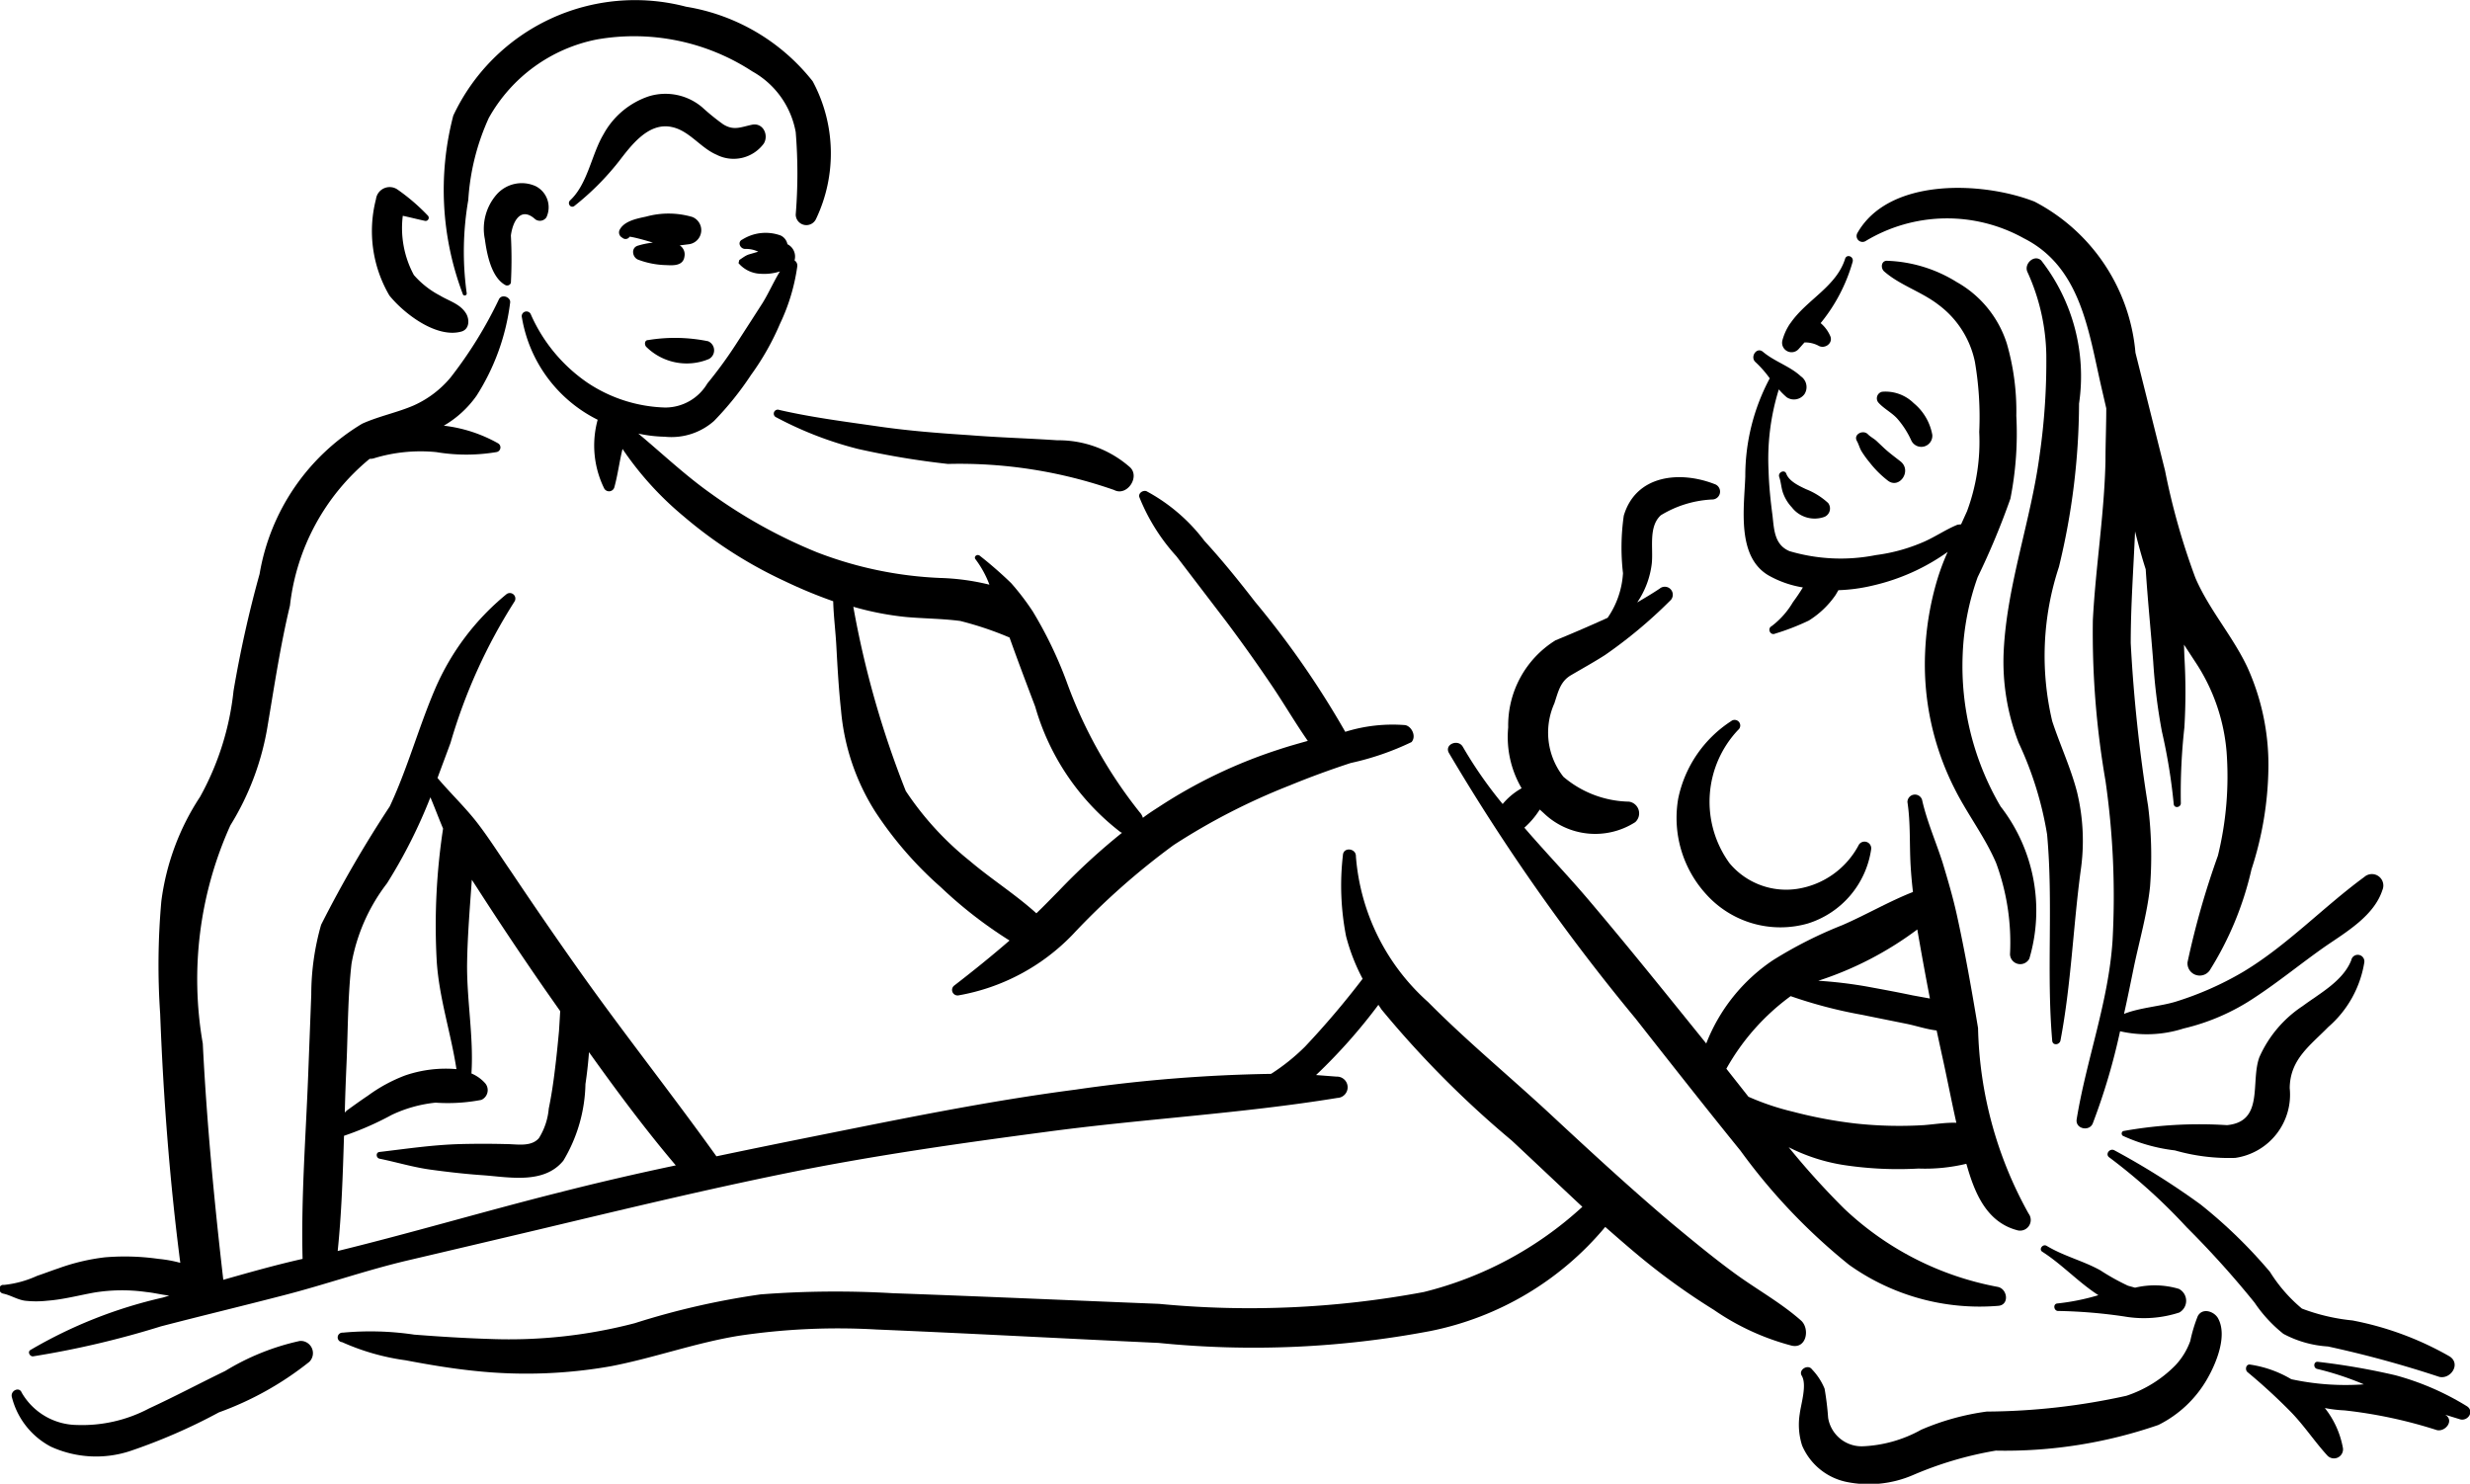 <svg xmlns="http://www.w3.org/2000/svg" data-name="Layer 1" viewBox="1.869 3.117 6.261 3.761" x="0px" y="0px"><title>KAMASUTRA</title><path d="M2.629,6.516a.614.614,0,0,0-.189.076c-.064.031-.128.065-.193.095a.362.362,0,0,1-.183.042.164.164,0,0,1-.14-.082c-.006-.016-.029-.005-.025.011a.196.196,0,0,0,.099.126.276.276,0,0,0,.201.011A1.457,1.457,0,0,0,2.424,6.697a.805.805,0,0,0,.229-.128A.031.031,0,0,0,2.629,6.516Z" /><path d="M6.434,6.464c-.051-.045-.111-.078-.166-.118-.055-.04-.108-.084-.16-.127-.104-.088-.204-.18-.304-.273-.104-.097-.215-.188-.315-.289a.551.551,0,0,1-.183-.369c.001-.021-.032-.025-.033-.003a.669.669,0,0,0,.008.205.495.495,0,0,0,.042.108,2.159,2.159,0,0,1-.146.172.52.52,0,0,1-.086.069,3.842,3.842,0,0,0-.496.04c-.223.029-.441.074-.661.118q-.125.025-.249.051c-.116-.162-.24-.318-.355-.481q-.084-.119-.165-.24C3.136,5.285,3.109,5.242,3.079,5.203c-.031-.04-.068-.075-.101-.114.011-.03.022-.059.033-.089a1.384,1.384,0,0,1,.162-.358.014.014,0,0,0-.02-.019.633.633,0,0,0-.181.24c-.042.098-.07.202-.115.298a3.03,3.03,0,0,0-.174.3.644.644,0,0,0-.025.177l-.008.209c-.006.153-.018.308-.014.461-.067.015-.134.034-.201.053-.023-.199-.042-.399-.052-.599a.947.947,0,0,1,.07-.553.69.69,0,0,0,.095-.256c.017-.101.032-.201.056-.301a.563.563,0,0,1,.202-.372.034.034,0,0,0,.013-.002A.405.405,0,0,1,2.975,4.263a.461.461,0,0,0,.152-0A.012.012,0,0,0,3.132,4.241a.366.366,0,0,0-.138-.045.263.263,0,0,0,.083-.076.568.568,0,0,0,.085-.235c.003-.014-.02-.024-.028-.01a1.071,1.071,0,0,1-.123.199.259.259,0,0,1-.094.071c-.042.018-.088.027-.13.046a.551.551,0,0,0-.26.381c-.027.097-.049.196-.066.296a.706.706,0,0,1-.085.269.626.626,0,0,0-.098.264,1.822,1.822,0,0,0-.003.286c.008.211.024.422.051.631a.323.323,0,0,0-.055-.01.608.608,0,0,0-.136-.004.526.526,0,0,0-.118.028c-.018.006-.036.013-.054.019a.267.267,0,0,1-.084.023c-.014-.002-.016.019-.002.022.019.004.035.015.055.018a.255.255,0,0,0,.057 0c.041-.003.081-.014.121-.021A.44.44,0,0,1,2.24,6.392c.02.002.039.007.058.009l-.016.005a1.178,1.178,0,0,0-.336.133c-.008.005-.001.017.007.016a2.31,2.31,0,0,0,.324-.076c.104-.027.208-.052.312-.079.105-.027.207-.063.313-.088.111-.026.221-.052.331-.078.21-.05.421-.101.633-.144.217-.044.436-.075.655-.104.245-.033.493-.046.738-.086a.027.027,0,0,0-.002-.054l-.052-.004.001-.001a1.396,1.396,0,0,0,.157-.177l.008.012A2.537,2.537,0,0,0,5.701,6.008c.06.056.119.112.179.168a.922.922,0,0,1-.402.216,2.397,2.397,0,0,1-.671.03c-.225-.009-.45-.019-.675-.027a2.498,2.498,0,0,0-.335.003,1.956,1.956,0,0,0-.319.073,1.258,1.258,0,0,1-.366.04c-.065-.002-.129-.006-.193-.011a.753.753,0,0,0-.181-.005.012.012,0,0,0-.002.024.586.586,0,0,0,.161.046c.058.011.117.021.176.027A1.233,1.233,0,0,0,3.418,6.58c.109-.021.213-.059.323-.077a1.696,1.696,0,0,1,.35-.016c.238.01.477.023.715.034a2.399,2.399,0,0,0,.688-.03.775.775,0,0,0,.444-.264c.032.028.064.056.097.083a1.688,1.688,0,0,0,.178.127.627.627,0,0,0,.198.091C6.449,6.536,6.457,6.484,6.434,6.464ZM2.748,5.798c.003-.079.003-.159.012-.238a.467.467,0,0,1,.09-.204,1.304,1.304,0,0,0,.11-.218c.011.026.021.053.032.079l-0.0.001a1.63,1.63,0,0,0-.016.335c.006.094.036.182.05.274a.318.318,0,0,0-.13.016.394.394,0,0,0-.094.051c-.018.012-.036.025-.054.038L2.743,5.937C2.744,5.891,2.746,5.844,2.748,5.798Zm.537.342c-.187.047-.372.102-.56.148.01-.097.013-.194.016-.292a.771.771,0,0,0,.121-.053.338.338,0,0,1,.111-.031A.451.451,0,0,0,3.089,5.905a.027.027,0,0,0,.01-.042A.097.097,0,0,0,3.064,5.838c.006-.092-.012-.186-.011-.278.001-.071.007-.142.012-.213l.013.02q.083.129.171.256l.04.057c-.001.017-.002.034-.003.05-.003.032-.006.063-.01.095-.004.034-.009.068-.016.102a.168.168,0,0,1-.025.075c-.02.023-.056.015-.083.015-.039-.001-.078-.001-.117-0-.07.002-.136.012-.204.02-.01.001-.009.015 0.0.017.044.009.086.022.131.028.044.006.088.011.132.014.067.005.154.023.203-.037a.392.392,0,0,0,.056-.194c.004-.027.007-.054.009-.081.07.098.142.195.22.287C3.482,6.092,3.383,6.115,3.285,6.14Z" /><path d="M3.929,3.323A.514.514,0,0,0,3.608,3.134a.509.509,0,0,0-.59.276.745.745,0,0,0,.024.452c.001.006.011.005.01-.002a.767.767,0,0,1,.004-.236.588.588,0,0,1,.052-.208.403.403,0,0,1,.274-.199.548.548,0,0,1,.394.081.221.221,0,0,1,.11.154A1.287,1.287,0,0,1,3.886,3.661a.027.027,0,0,0,.051.012A.386.386,0,0,0,3.929,3.323Z" /><path d="M3.227,3.589a.085.085,0,0,0-.1.022.132.132,0,0,0-.029.112c.005.037.016.096.051.116a.01.01,0,0,0,.015-.005,1.129,1.129,0,0,0-0-.12c.005-.038.026-.074.062-.041a.02.02,0,0,0,.028-.005A.06.06,0,0,0,3.227,3.589Z" /><path d="M3.776,3.433c-.029.006-.047.016-.074-.001A.577.577,0,0,1,3.649,3.389a.144.144,0,0,0-.135-.028.205.205,0,0,0-.115.096c-.031.052-.04.126-.085.168-.008.008.002.021.011.014a.678.678,0,0,0,.112-.112c.031-.04.075-.101.135-.088.044.009.073.053.113.07a.095.095,0,0,0,.12-.028C3.818,3.46,3.804,3.428,3.776,3.433Z" /><path d="M3.624,3.667A.214.214,0,0,0,3.507,3.666c-.023.005-.057.011-.068.035a.015.015,0,0,0,.005.017l.003.002a.012.012,0,0,0,.018-.003c.011.001.043.01.059.015a.198.198,0,0,0-.039.008c-.017.006-.013.029.001.035a.215.215,0,0,0,.072.014c.018.001.043.002.046-.022a.027.027,0,0,0-.012-.028l.024-.003A.036.036,0,0,0,3.624,3.667Z" /><path d="M5.431,4.955a.403.403,0,0,0-.152.017,2.279,2.279,0,0,0-.229-.33c-.041-.053-.083-.105-.128-.154a.452.452,0,0,0-.147-.126c-.009-.003-.021.005-.018.015a.496.496,0,0,0,.094.15c.042.055.084.11.126.165q.06.08.116.163c.031.046.059.094.091.14-.025.007-.05.014-.074.022a1.262,1.262,0,0,0-.303.145c-.014.009-.028.018-.041.028a.035.035,0,0,0-.008-.014,1.165,1.165,0,0,1-.186-.333A1.04,1.04,0,0,0,4.487,4.667a.633.633,0,0,0-.055-.072,1.023,1.023,0,0,0-.079-.069c-.007-.006-.017.002-.011.009a.254.254,0,0,1,.035.064.592.592,0,0,0-.125-.017.979.979,0,0,1-.312-.065,1.287,1.287,0,0,1-.269-.149c-.065-.046-.123-.101-.184-.152a.345.345,0,0,0,.067.008.163.163,0,0,0,.125-.04.791.791,0,0,0,.094-.117A.658.658,0,0,0,3.846,3.938a.498.498,0,0,0,.044-.146.016.016,0,0,0-.007-.015.035.035,0,0,0-.018-.041.031.031,0,0,0-.017-.022.111.111,0,0,0-.097.01c-.014.006-.006.024.007.024a.07.07,0,0,1,.033.007l-.024.007c-.009.003-.016.009-.024.014l-.002.008a.077.077,0,0,0,.057.027.129.129,0,0,0,.048-.006c-.016.026-.028.054-.044.08q-.034.053-.069.107a1.089,1.089,0,0,1-.071.097.124.124,0,0,1-.107.061.373.373,0,0,1-.197-.063.41.41,0,0,1-.143-.172.012.012,0,0,0-.023.007.355.355,0,0,0,.192.259.246.246,0,0,0,.016.173.014.014,0,0,0,.026-.001c.009-.032.013-.066.021-.098a.814.814,0,0,0,.154.17,1.121,1.121,0,0,0,.257.165,1.219,1.219,0,0,0,.123.051c.001.038.006.076.008.114.003.055.006.109.012.164a.57.57,0,0,0,.087.256.943.943,0,0,0,.166.191,1.103,1.103,0,0,0,.174.135c-.045.039-.092.077-.14.114a.014.014,0,0,0,.011.025.528.528,0,0,0,.289-.154,1.837,1.837,0,0,1,.256-.227,1.636,1.636,0,0,1,.294-.151c.051-.021.103-.04.155-.057a.699.699,0,0,0,.154-.053C5.46,4.983,5.447,4.958,5.431,4.955Zm-.879.421c-.019.019-.037.038-.056.056-.053-.048-.115-.087-.169-.133a.774.774,0,0,1-.162-.177A2.414,2.414,0,0,1,4.032,4.655a.749.749,0,0,0,.134.026c.045.004.091.004.137.01a.84.84,0,0,1,.125.042c.021.059.043.117.065.175a.614.614,0,0,0,.216.318l.004.002A1.636,1.636,0,0,0,4.552,5.376Z" /><path d="M3.05,3.911c-.015-.024-.043-.031-.066-.045A.225.225,0,0,1,2.918,3.814a.251.251,0,0,1-.028-.15c.019.004.038.009.057.013a.008.008,0,0,0,.007-.013.506.506,0,0,0-.078-.067.035.035,0,0,0-.054.025.323.323,0,0,0,.034.244c.038.047.121.11.184.091C3.06,3.95,3.059,3.925,3.05,3.911Z" /><path d="M4.734,4.302a.274.274,0,0,0-.185-.069c-.074-.005-.149-.007-.223-.013-.077-.005-.154-.011-.23-.022-.083-.012-.17-.023-.252-.042a.01.01,0,0,0-.007.019.918.918,0,0,0,.207.08,2.08,2.08,0,0,0,.228.038,1.187,1.187,0,0,1,.421.066C4.725,4.376,4.759,4.327,4.734,4.302Z" /><path d="M7.491,6.458c-.01-.017-.039-.027-.051-.005a.377.377,0,0,0-.019.063.177.177,0,0,1-.038.062.311.311,0,0,1-.124.077,1.679,1.679,0,0,1-.354.04.632.632,0,0,0-.166.046.332.332,0,0,1-.148.042A.086.086,0,0,1,6.503,6.711.731.731,0,0,0,6.494,6.637a.156.156,0,0,0-.032-.049c-.01-.014-.035.001-.026.016.014.023-.002.072-.005.097a.173.173,0,0,0,.006.08.157.157,0,0,0,.111.092.283.283,0,0,0,.17-.017.915.915,0,0,1,.21-.062,1.189,1.189,0,0,0,.412-.065.292.292,0,0,0,.124-.117C7.487,6.572,7.516,6.502,7.491,6.458Z" /><path d="M7.392,6.384a.214.214,0,0,0-.111-.003l-.018-.005a.571.571,0,0,1-.07-.039c-.043-.024-.093-.036-.136-.062-.01-.006-.021.009-.011.015.05.032.091.077.142.11a.57.57,0,0,1-.104.021c-.012.001-.009.02.003.019a1.288,1.288,0,0,1,.167.014.29.29,0,0,0,.139-.01A.034.034,0,0,0,7.392,6.384Z" /><path d="M7.011,6.193A1.009,1.009,0,0,1,6.883,5.723c-.016-.096-.033-.193-.054-.288-.01-.045-.023-.089-.036-.132-.017-.053-.04-.105-.052-.159a.019.019,0,0,0-.037.006c.008.052.005.107.008.16q.002.034.006.068c-.061.024-.119.058-.179.084a1.075,1.075,0,0,0-.176.089.451.451,0,0,0-.169.211c-.097-.12-.194-.241-.294-.359-.053-.063-.112-.124-.167-.188a.214.214,0,0,0,.039-.046l.01.009a.188.188,0,0,0,.232.023.03.03,0,0,0-.016-.052A.264.264,0,0,1,5.832,5.086a.181.181,0,0,1-.023-.186c.01-.03.015-.056.043-.072.029-.017.058-.033.086-.051a1.204,1.204,0,0,0,.164-.137.02.02,0,0,0-.026-.031c-.018.012-.038.024-.057.035a.22.22,0,0,0,.037-.099c.004-.039-.009-.093.023-.122a.275.275,0,0,1,.132-.04.02.02,0,0,0,.004-.039c-.087-.034-.199-.024-.23.08a.568.568,0,0,0-.002.146.222.222,0,0,1-.039.113c-.044.02-.088.039-.132.057a.254.254,0,0,0-.12.221.257.257,0,0,0,.034.154l-.005.003a.17.17,0,0,0-.043.037,1.07,1.07,0,0,1-.101-.145c-.012-.021-.048-.006-.035.016A5.204,5.204,0,0,0,6.015,5.699c.088.112.176.224.266.335a1.505,1.505,0,0,0,.275.289.57.57,0,0,0,.378.104c.029-.002.024-.043-.001-.048a.771.771,0,0,1-.39-.199,1.977,1.977,0,0,1-.14-.155.467.467,0,0,0,.139.045.919.919,0,0,0,.19.009.447.447,0,0,0,.121-.012l.001.002c.02.071.05.145.127.166A.027.027,0,0,0,7.011,6.193ZM6.729,5.473q.015.087.032.175l-.044-.008c-.038-.008-.076-.015-.114-.022a1.116,1.116,0,0,0-.125-.015A.862.862,0,0,0,6.729,5.473Zm.016.496A1.032,1.032,0,0,1,6.574,5.965a1.137,1.137,0,0,1-.16-.03.651.651,0,0,1-.113-.038l-.056-.071a.575.575,0,0,1,.163-.184,1.184,1.184,0,0,0,.179.047l.114.023c.025.005.051.014.077.017l.013.06c.013.058.024.116.037.174C6.801,5.962,6.772,5.967,6.745,5.969Z" /><path d="M6.581,5.258a.213.213,0,0,1-.156.112.187.187,0,0,1-.172-.065A.265.265,0,0,1,6.275,4.967a.014.014,0,0,0-.018-.022.308.308,0,0,0-.134.196.287.287,0,0,0,.072.244.253.253,0,0,0,.256.073A.232.232,0,0,0,6.612,5.27.017.017,0,0,0,6.581,5.258Z" /><path d="M6.546,3.773c-.022.07-.096.103-.137.161l-.003.004a.14.14,0,0,0-.019.042.024.024,0,0,0,.041.022l.015-.017a.073.073,0,0,1,.035.008c.016.01.039-.006.03-.025a.09.09,0,0,0-.024-.032.431.431,0,0,0,.081-.155C6.569,3.767,6.55,3.76,6.546,3.773Z" /><path d="M6.94,5.161a.703.703,0,0,1-.096-.384.656.656,0,0,1,.038-.197A1.904,1.904,0,0,0,6.965,4.381a.85.85,0,0,0,.015-.21.617.617,0,0,0-.024-.183.274.274,0,0,0-.127-.156.356.356,0,0,0-.178-.054c-.014.001-.015.019-.006.027.04.035.094.051.137.084a.241.241,0,0,1,.093.145.829.829,0,0,1,.011.178.507.507,0,0,1-.031.201l-.015.033-.009.001c-.032.013-.061.034-.094.047a.443.443,0,0,1-.113.03A.457.457,0,0,1,6.405,4.514c-.038-.016-.039-.054-.043-.09-.005-.038-.009-.076-.01-.114a.593.593,0,0,1,.026-.206.173.173,0,0,0,.02.02.033.033,0,0,0,.045-.008A.033.033,0,0,0,6.434,4.071c-.028-.026-.066-.037-.096-.062-.016-.014-.034.013-.019.026a.273.273,0,0,1,.036.041.525.525,0,0,0-.062.249c-.003.08-.022.202.058.25a.26.26,0,0,0,.088.031c-.008.013-.016.025-.025.037a.21.21,0,0,1-.054.061c-.012.006-.004.025.009.019a.603.603,0,0,0,.085-.033.23.23,0,0,0,.068-.065L6.529,4.613a.434.434,0,0,0,.088-.012.53.53,0,0,0,.189-.085.584.584,0,0,0-.026.069.75.75,0,0,0-.031.182.695.695,0,0,0,.075.35c.032.064.077.122.105.188a.583.583,0,0,1,.035.231.026.026,0,0,0,.049.011A.43.43,0,0,0,6.94,5.161Z" /><path d="M7.862,5.34c-.105.077-.196.174-.308.241a.811.811,0,0,1-.17.075c-.039.012-.091.015-.131.031.009-.04.017-.08.025-.119.014-.067.034-.136.041-.204a1.009,1.009,0,0,0-.005-.204,3.886,3.886,0,0,1-.044-.413c0-.095.007-.189.011-.283.008.032.017.065.027.096.005.078.013.156.019.234a1.452,1.452,0,0,0,.022.177,1.447,1.447,0,0,1,.03.184c.001.012.019.009.018-.003A1.514,1.514,0,0,1,7.406,4.961a1.499,1.499,0,0,0-0-.18l-.001-.03.034.052A.484.484,0,0,1,7.513,5.023a.843.843,0,0,1-.022.263,2.099,2.099,0,0,0-.077.27.031.031,0,0,0,.056.021.823.823,0,0,0,.106-.256.86.86,0,0,0,.043-.258.599.599,0,0,0-.053-.254c-.037-.079-.097-.146-.132-.227a1.755,1.755,0,0,1-.077-.272l-.075-.299a.478.478,0,0,0-.256-.383c-.13-.051-.369-.062-.449.08a.015.015,0,0,0,.021.02A.4.4,0,0,1,6.999,3.721c.145.073.164.236.197.379l.012.052c-0.0.045-.002.09-.002.134-.003.135-.025.268-.032.403a2.205,2.205,0,0,0,.032.407,2.053,2.053,0,0,1,.018.404c-.01.156-.066.301-.091.454-.004.025.033.032.041.01a1.608,1.608,0,0,0,.069-.233A.305.305,0,0,0,7.404,5.724a.549.549,0,0,0,.181-.079c.061-.04.118-.087.178-.129.054-.037.124-.078.145-.143A.029.029,0,0,0,7.862,5.34Z" /><path d="M7.134,5.125c-.016-.062-.043-.119-.063-.18a.719.719,0,0,1,.017-.391,1.768,1.768,0,0,0,.051-.414.477.477,0,0,0-.096-.363c-.018-.016-.044.009-.035.029a.527.527,0,0,1,.048.21,1.659,1.659,0,0,1-.017.255c-.022.166-.083.329-.091.497a.566.566,0,0,0,.038.232.879.879,0,0,1,.072.232c.016.174-.002.349.013.523.001.013.019.011.021-.001.027-.142.032-.287.051-.429A.525.525,0,0,0,7.134,5.125Z" /><path d="M6.687,4.287c-.014-.011-.029-.022-.042-.034l-.018-.017c-.007-.007-.016-.011-.023-.018-.012-.013-.038-0-.028.017.005.009.007.019.013.028a.256.256,0,0,0,.019.026.259.259,0,0,0,.046.046C6.683,4.358,6.716,4.311,6.687,4.287Z" /><path d="M6.767,4.219a.135.135,0,0,0-.047-.08.102.102,0,0,0-.08-.029.017.017,0,0,0-.01.027c.014.016.035.026.049.042a.225.225,0,0,1,.035.055A.028.028,0,0,0,6.767,4.219Z" /><path d="M6.503,4.392a.182.182,0,0,0-.056-.035c-.017-.008-.043-.02-.05-.039-.004-.012-.022-.004-.018.008.005.014.005.03.011.044a.104.104,0,0,0,.021.033.073.073,0,0,0,.083.024A.023.023,0,0,0,6.503,4.392Z" /><path d="M8.078,6.555a.796.796,0,0,0-.246-.091.499.499,0,0,1-.128-.03.388.388,0,0,1-.081-.093,1.247,1.247,0,0,0-.176-.171,1.913,1.913,0,0,0-.218-.137c-.012-.007-.025.01-.013.018a1.442,1.442,0,0,1,.196.177,2.393,2.393,0,0,1,.172.191.353.353,0,0,0,.073.079.275.275,0,0,0,.113.032,2.766,2.766,0,0,1,.282.077C8.081,6.614,8.108,6.574,8.078,6.555Z" /><path d="M8.123,6.682a.685.685,0,0,0-.182-.079A1.739,1.739,0,0,0,7.745,6.569c-.012-.002-.013.016-.002.018a.752.752,0,0,1,.118.039A.652.652,0,0,1,7.677,6.613a.286.286,0,0,0-.104-.037c-.011-.002-.014.013-.007.019a1.475,1.475,0,0,1,.11.101c.034.035.06.075.092.11a.023.023,0,0,0,.04-.018.228.228,0,0,0-.046-.102.33.33,0,0,0,.05.006,1.191,1.191,0,0,1,.234.05c.022.005.045-.025.021-.039l-0-0c.013.004.026.008.039.012C8.125,6.719,8.141,6.695,8.123,6.682Z" /><path d="M7.829,5.551c-.021.053-.08.084-.123.116a.301.301,0,0,0-.11.13c-.023.063.013.163-.082.172a1.09,1.09,0,0,0-.263.015.007.007,0,0,0-.001.012.437.437,0,0,0,.132.037.496.496,0,0,0,.153.019.162.162,0,0,0,.138-.177c.001-.073.051-.107.098-.155a.274.274,0,0,0,.091-.163A.016.016,0,0,0,7.829,5.551Z" /><path d="M3.664,3.982a.419.419,0,0,0-.152-.003c-.01 0-.01.013-.004.018a.146.146,0,0,0,.158.03A.025.025,0,0,0,3.664,3.982Z" /></svg>